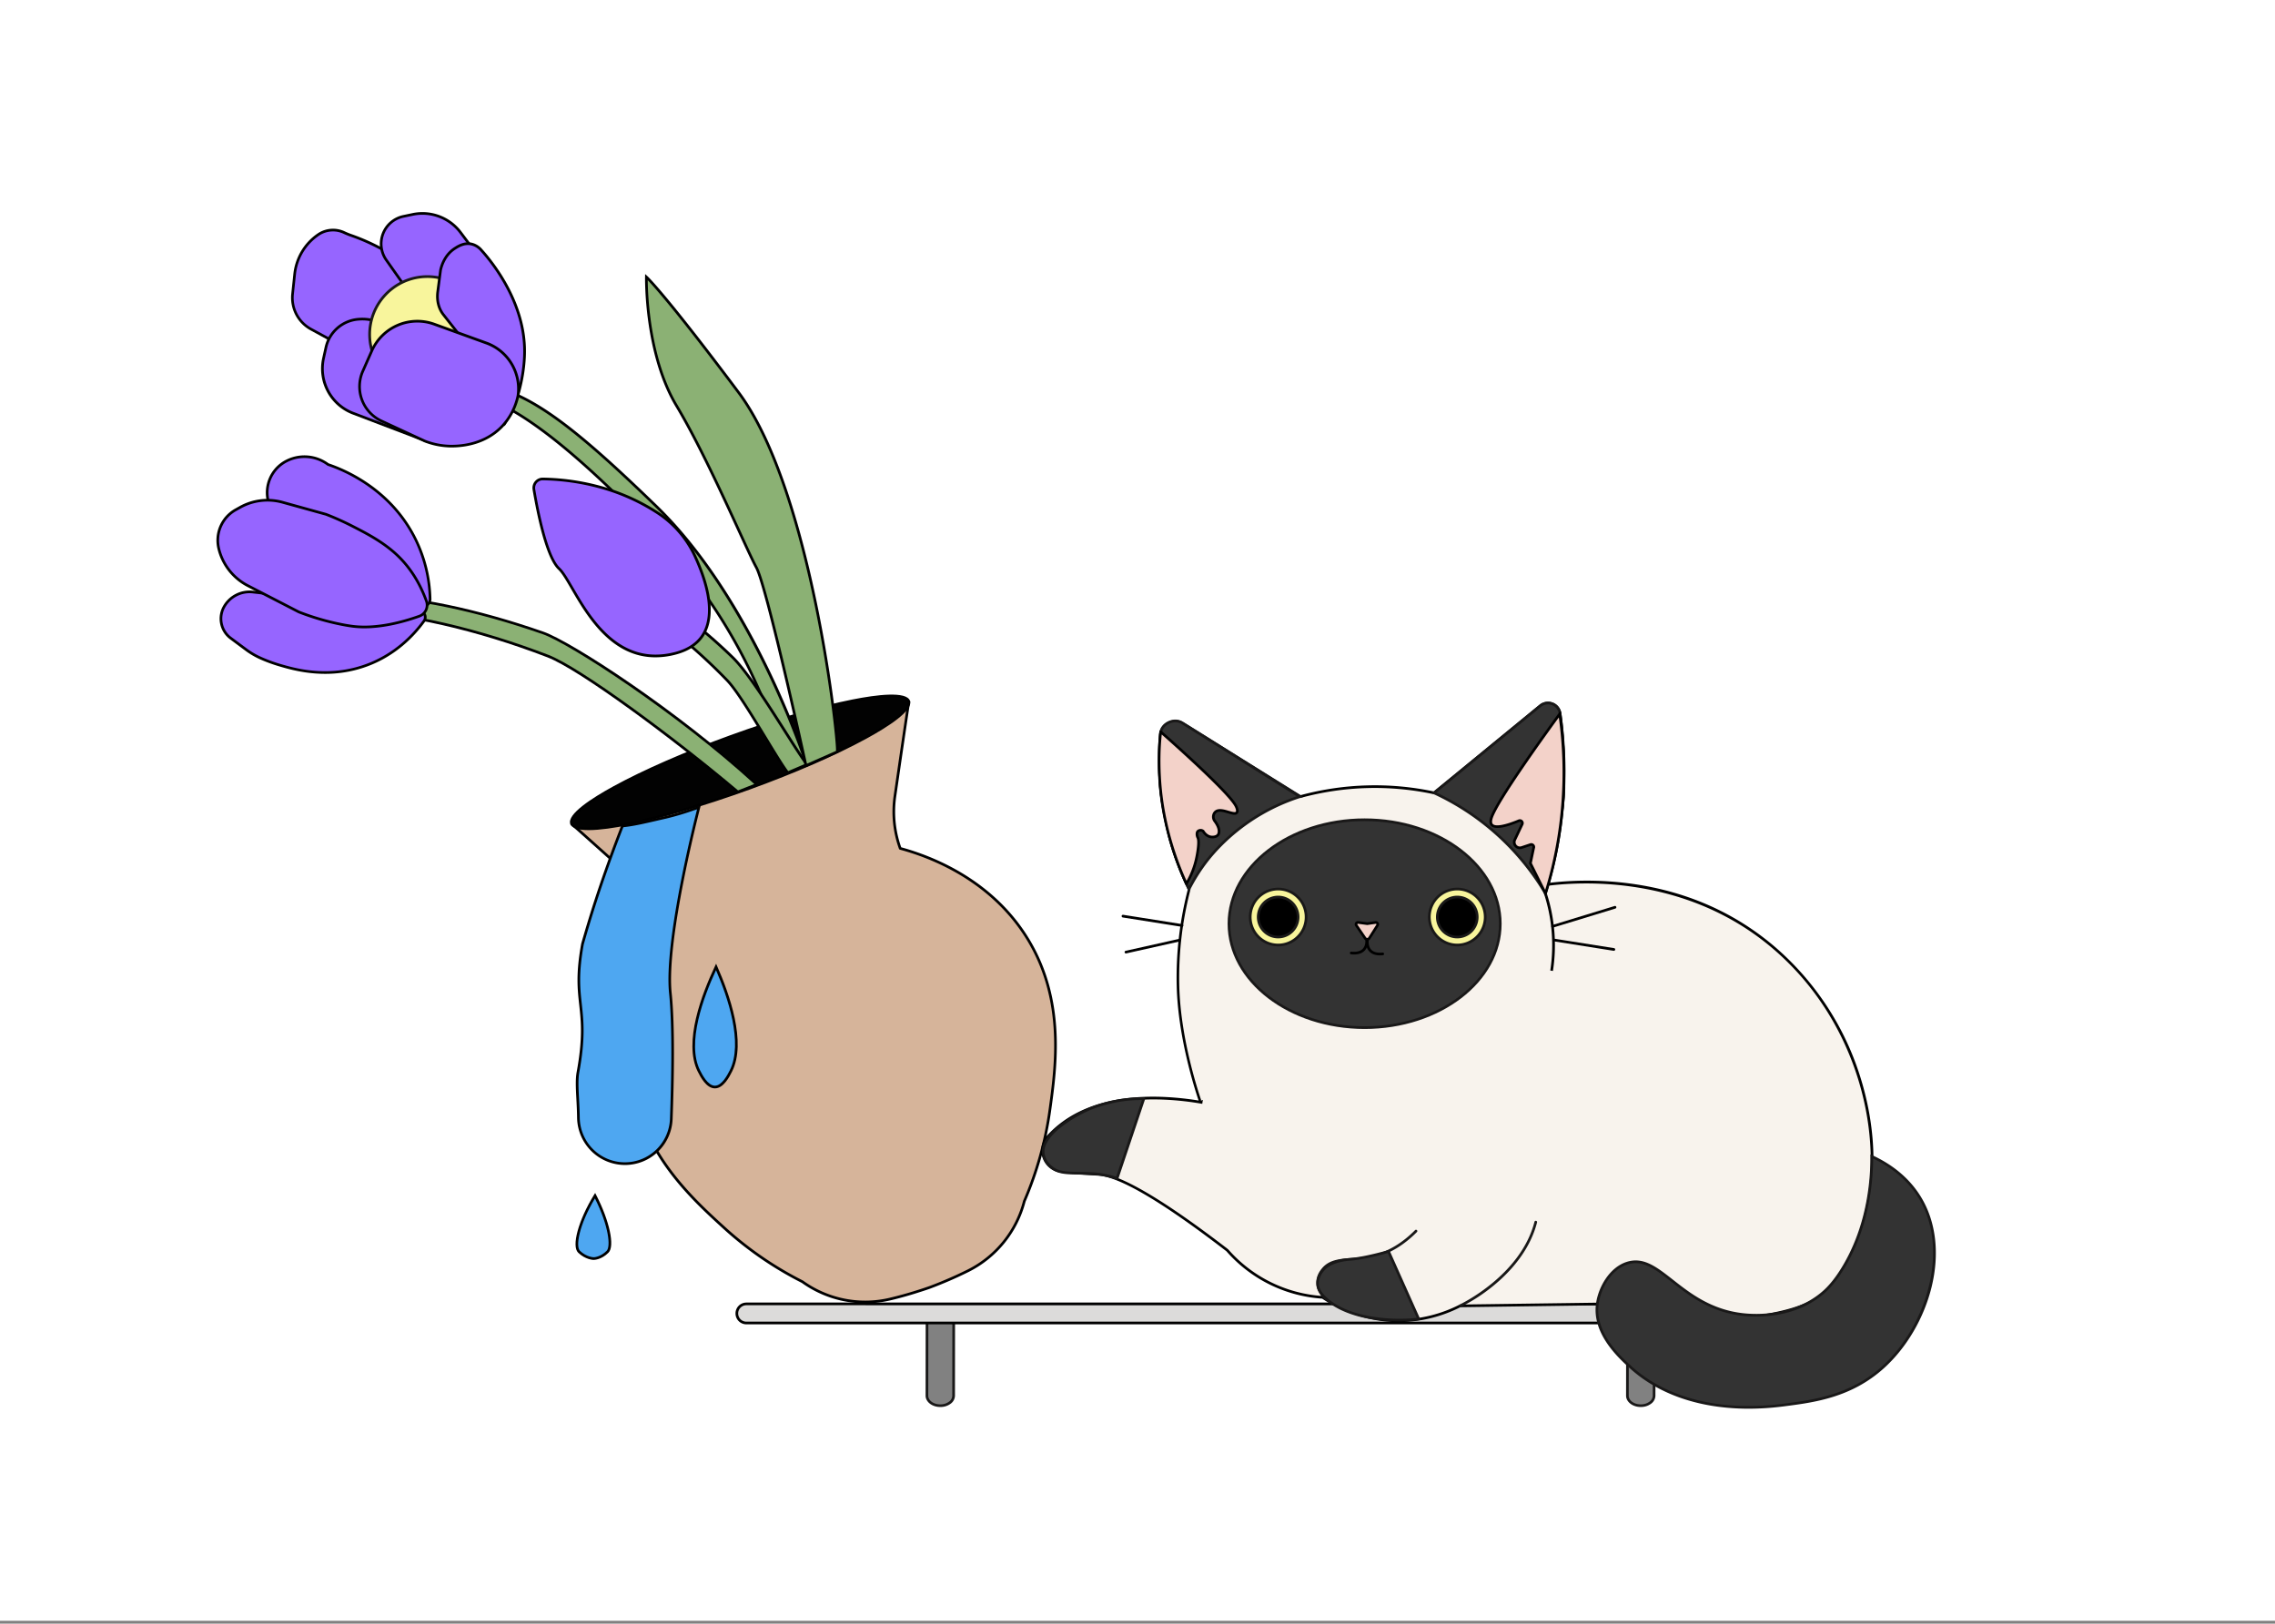 <svg fill="none" viewBox="0 0 650 464" xmlns="http://www.w3.org/2000/svg"><rect x="0" y="0" width="650" height="464" fill="#808080" stroke="none"/><path d="m0 0h650v463.183h-650z" fill="#fff"/><path d="m293.823 268.647c-11.084-18.391-30.307-24.493-36.623-26.199a30.802 30.802 0 0 1 -1.52-14.895c1.432-9.852 3.767-25.866 3.995-27.036l-47.757 18.616-48.572 16.354c.922.761 12.95 11.553 20.345 18.199a30.73 30.73 0 0 1 8.361 12.412c-3.76 5.364-14.623 22.388-11.38 43.624 3.062 20.055 17.014 32.749 26.304 41.225a100.406 100.406 0 0 0 22.294 15.344 30.752 30.752 0 0 0 24.936 4.976 113.489 113.489 0 0 0 6.896-1.874c1.16-.36 2.634-.82 4.322-1.414l.278-.104.279-.099a114.188 114.188 0 0 0 10.716-4.676 30.806 30.806 0 0 0 10.117-8.185 30.872 30.872 0 0 0 5.843-11.64 100.73 100.73 0 0 0 7.309-26.089c1.728-12.458 4.322-31.17-6.143-48.539z" fill="#d6b49a"/><path d="m247.211 372.454a31.158 31.158 0 0 1 -18.146-5.839 100.837 100.837 0 0 1 -22.347-15.389c-9.295-8.466-23.341-21.259-26.424-41.449-2.987-19.563 5.759-35.739 11.33-43.738a30.452 30.452 0 0 0 -8.186-12.071c-7.197-6.471-19.411-17.438-20.333-18.187a.395.395 0 0 1 -.134-.363.38.38 0 0 1 .253-.295l48.576-16.356 47.746-18.604a.385.385 0 0 1 .38.063.385.385 0 0 1 .127.364c-.225 1.168-2.597 17.428-3.99 27.019a30.516 30.516 0 0 0 1.429 14.523c9.391 2.567 26.446 9.376 36.655 26.319 10.537 17.483 7.925 36.323 6.197 48.79a101.234 101.234 0 0 1 -7.324 26.161 31.277 31.277 0 0 1 -5.923 11.766 31.2 31.2 0 0 1 -10.237 8.274c-1.457.734-4.039 1.96-6.521 2.998-1.168.49-2.549 1.061-4.178 1.673l-.058.028-.558.201-.058.017c-1.649.577-3.073 1.016-4.281 1.397-2.572.797-5.336 1.523-6.921 1.883a31.085 31.085 0 0 1 -7.074.815zm-83.11-136.821c2.579 2.26 13.29 11.879 19.846 17.771a31.23 31.23 0 0 1 8.465 12.564.38.38 0 0 1 -.046.348c-5.5 7.849-14.283 23.916-11.317 43.347 3.04 19.926 16.974 32.609 26.185 41.002a100.159 100.159 0 0 0 22.203 15.285l.051.031a30.379 30.379 0 0 0 24.627 4.914 109.43 109.43 0 0 0 6.873-1.868c1.213-.373 2.647-.825 4.307-1.406l.05-.016.451-.162.048-.023c1.642-.614 3.04-1.191 4.208-1.683a112.047 112.047 0 0 0 6.471-2.975 30.45 30.45 0 0 0 9.997-8.083 30.515 30.515 0 0 0 5.776-11.498.373.373 0 0 1 .02-.056 100.38 100.38 0 0 0 7.281-25.988c1.712-12.361 4.307-31.04-6.096-48.293-10.141-16.829-27.16-23.536-36.399-26.029a.394.394 0 0 1 -.254-.238 31.288 31.288 0 0 1 -1.532-15.08c1.266-8.73 3.346-22.993 3.886-26.382l-47.141 18.37z" fill="#000"/><path d="m214.129 225.27c26.602-9.655 46.971-20.793 45.495-24.877s-24.238.432-50.841 10.087c-26.602 9.656-46.971 20.794-45.495 24.878s24.238-.433 50.841-10.088z" fill="#020202"/><path d="m168.177 237.226c-2.741 0-4.776-.47-5.239-1.75-1.013-2.792 6.184-7.415 12.393-10.812 8.614-4.706 20.447-9.875 33.33-14.554 12.882-4.679 25.278-8.304 34.897-10.213 6.941-1.376 15.423-2.434 16.429.351 1.006 2.784-6.184 7.417-12.393 10.814-8.614 4.707-20.445 9.876-33.33 14.552-12.884 4.676-25.275 8.304-34.897 10.215-3.755.744-7.96 1.397-11.19 1.397zm86.591-37.976c-2.313 0-5.801.35-11.061 1.394-9.586 1.904-21.939 5.519-34.788 10.182-12.849 4.664-24.647 9.817-33.228 14.506-12.099 6.616-12.277 9.241-12.044 9.886.233.644 2.047 2.538 15.568-.138 9.584-1.901 21.939-5.519 34.786-10.182 12.847-4.664 24.647-9.815 33.225-14.506 12.097-6.616 12.275-9.238 12.042-9.886-.137-.385-.869-1.256-4.5-1.256z" fill="#000"/><path d="m264.867 377.826-.023 21.025c0 1.572 1.687 2.849 3.769 2.851h.076c2.083 0 3.775-1.269 3.775-2.843l.023-20.792c0-.134-1.761-.254-3.899-.254h-3.721" fill="#818181"/><path d="m268.688 402.083h-.081c-2.28 0-4.15-1.452-4.15-3.232l.023-21.406h4.101c1.039 0 2.027.026 2.787.071 1.044.066 1.505.115 1.505.554l-.023 20.791a2.908 2.908 0 0 1 -1.267 2.318 4.821 4.821 0 0 1 -2.895.904zm-3.448-23.863-.023 20.644c0 1.361 1.52 2.467 3.39 2.47h.081a4.045 4.045 0 0 0 2.434-.762 2.157 2.157 0 0 0 .955-1.708l.023-20.512a31.881 31.881 0 0 0 -3.496-.143h-3.364z" fill="#191818"/><path d="m465.004 377.826-.023 21.025c0 1.572 1.688 2.849 3.77 2.851h.076c2.082 0 3.775-1.269 3.775-2.843l.023-20.792c0-.134-1.774-.254-3.899-.254h-3.722" fill="#818181"/><path d="m468.824 402.083h-.081c-2.28 0-4.149-1.452-4.149-3.232l.023-21.406h4.101c1.049 0 2.027.026 2.774.071 1.044.066 1.505.115 1.505.554l-.023 20.791a2.908 2.908 0 0 1 -1.267 2.318 4.82 4.82 0 0 1 -2.883.904zm-3.447-23.863-.023 20.644c0 1.361 1.52 2.468 3.389 2.47h.081a4.048 4.048 0 0 0 2.435-.762 2.157 2.157 0 0 0 .955-1.708l.023-20.512a31.881 31.881 0 0 0 -3.496-.143h-3.364z" fill="#191818"/><path d="m484.385 372.622h-271.136a2.723 2.723 0 0 0 -2.724 2.729c0 .724.287 1.418.798 1.93a2.72 2.72 0 0 0 1.926.799h268.476a2.715 2.715 0 0 0 1.947-.822 2.74 2.74 0 0 0 .774-1.97z" fill="#dcdbda"/><path d="m481.725 378.461h-268.476a3.103 3.103 0 0 1 -3.103-3.11 3.103 3.103 0 0 1 3.103-3.11h271.516l.068 3.047a3.115 3.115 0 0 1 -.887 2.242 3.092 3.092 0 0 1 -2.221.931zm-268.476-5.458a2.346 2.346 0 0 0 -2.343 2.348 2.34 2.34 0 0 0 2.343 2.348h268.476a2.339 2.339 0 0 0 2.178-1.487c.114-.291.17-.602.163-.914l-.053-2.285z" fill="#000"/><path d="m199.693 230.711s-9.784 37.445-8.153 53.131c.973 9.363.669 24.879.254 35.897a13.315 13.315 0 0 1 -4.115 9.143 13.258 13.258 0 0 1 -18.539-.231 13.312 13.312 0 0 1 -3.886-9.242c-.069-5.585-.704-9.835-.127-12.998 3.463-18.992-1.842-19.294 1.287-36.623a383.08 383.08 0 0 1 1.662-5.658c2.994-9.901 6.275-19.104 9.754-28.08 3.734-.353 7.904-1.465 12.395-2.47 3.453-.772 6.613-1.925 9.468-2.869z" fill="#4ea7f1"/><path d="m178.538 332.925a13.692 13.692 0 0 1 -9.581-3.961 13.747 13.747 0 0 1 -4.074-9.55c-.023-1.975-.121-3.808-.208-5.442-.157-2.976-.293-5.547.087-7.616 1.773-9.675 1.238-14.501.729-19.167-.507-4.603-.978-8.949.557-17.456v-.036a413.754 413.754 0 0 1 1.665-5.666c2.723-9.01 5.827-17.941 9.764-28.108l.086-.218.233-.023c2.903-.272 6.098-1.016 9.48-1.803.94-.218 1.895-.441 2.868-.657a76.483 76.483 0 0 0 7.815-2.32c.546-.187 1.082-.366 1.609-.539l.661-.22-.175.677c-.099.374-9.751 37.555-8.145 52.997.968 9.32.679 24.694.266 35.948a13.643 13.643 0 0 1 -4.159 9.347 13.588 13.588 0 0 1 -9.478 3.813zm-11.745-63.05c-1.52 8.378-1.043 12.676-.547 17.22.507 4.719 1.049 9.601-.737 19.385-.362 1.993-.228 4.524-.074 7.451.087 1.632.185 3.483.208 5.473a12.935 12.935 0 0 0 3.778 8.974 12.877 12.877 0 0 0 18.004.223 12.93 12.93 0 0 0 3.998-8.877c.413-11.231.702-26.564-.253-35.841-1.498-14.414 6.683-47.439 7.992-52.59l-.955.307a76.872 76.872 0 0 1 -7.891 2.34c-.968.219-1.922.438-2.863.658-3.316.762-6.455 1.503-9.346 1.797-3.891 10.056-6.961 18.908-9.657 27.834a409.08 409.08 0 0 0 -1.657 5.646z" fill="#000"/><path d="m204.26 310.645c-2.26 0-3.914-3.282-4.56-4.569-4.456-8.842 2.28-24.267 4.895-29.743 2.498 5.636 8.694 20.934 4.241 29.743-.674 1.307-2.324 4.569-4.576 4.569z" fill="#4ea7f1"/><path d="m204.26 311.026c-2.495 0-4.185-3.353-4.904-4.785-4.211-8.352 1.266-22.432 4.887-30.078l.354-.762.337.762c3.392 7.649 8.452 21.723 4.231 30.07-.722 1.44-2.417 4.793-4.905 4.793zm.312-33.782c-3.547 7.665-8.472 20.855-4.542 28.654.603 1.193 2.201 4.367 4.228 4.367s3.623-3.174 4.228-4.367c3.939-7.801-.59-20.987-3.914-28.654z" fill="#000"/><path d="m507.256 271.203c-28.058-24.328-62.829-18.921-67.842-18.058-48.266 7.72-87.306 25.387-93.282 47.8a139.874 139.874 0 0 0 -2.964 14.047c-11.945-2.031-31.994-3.026-43.671 9.703l-.058.066c-3.316 3.635-.991 9.509 3.899 10.02 2.928.304 6.447.599 10.415.792 8.236.401 25.863 13.201 36.901 21.708a39.535 39.535 0 0 0 27.034 13.437h.167c3.063 2.059 11.147 6.882 22.337 6.71a38.691 38.691 0 0 0 16.961-4.248l40.631-.558c18.807 5.471 33.909 4.899 43.113 3.744 13.227-1.657 18.192-4.968 20.414-6.798 7.676-6.347 10.47-16.232 12.446-26.13 4.059-20.338-2.477-51.403-26.501-72.235z" fill="#f8f3ed"/><path d="m399.617 377.826c-10.232 0-18.035-4.153-21.87-6.712h-.084a39.903 39.903 0 0 1 -27.269-13.541c-18.241-14.041-30.578-21.325-36.659-21.606-3.521-.173-7.032-.44-10.437-.795a6.424 6.424 0 0 1 -5.366-4.143 6.227 6.227 0 0 1 1.226-6.514l.059-.064c5.226-5.697 12.613-9.23 21.964-10.51 8.077-1.104 16.176-.287 21.673.625a138.94 138.94 0 0 1 2.911-13.709c2.878-10.794 13.592-21.048 30.981-29.652 16.437-8.123 38.084-14.503 62.608-18.428 3.605-.619 13.3-1.906 25.382-.419 16.52 2.031 30.907 8.284 42.768 18.566a80.694 80.694 0 0 1 23.895 36.472c3.947 12.341 4.918 25.171 2.731 36.123-1.847 9.253-4.494 19.682-12.578 26.349-4.137 3.412-10.878 5.663-20.609 6.885-14.053 1.761-28.592.507-43.21-3.742l-40.486.556a39.2 39.2 0 0 1 -17.047 4.249c-.195.01-.39.01-.583.01zm-21.66-7.478.109.066c3.8 2.538 11.724 6.811 22.121 6.646a38.478 38.478 0 0 0 16.794-4.207l.079-.04 40.787-.559.056.015c14.537 4.227 28.992 5.484 42.959 3.732 9.584-1.201 16.198-3.397 20.219-6.715 7.894-6.509 10.496-16.788 12.317-25.912 4.016-20.119-2.533-51.189-26.378-71.869-27.107-23.513-61.011-19.096-67.527-17.971-24.455 3.912-46.029 10.261-62.397 18.359-17.187 8.505-27.764 18.588-30.586 29.164a137.985 137.985 0 0 0 -2.952 14.011l-.06.381-.38-.066c-11.147-1.901-31.614-3.183-43.321 9.584l-.059.063a5.474 5.474 0 0 0 -1.076 5.732 5.665 5.665 0 0 0 4.712 3.653c3.392.353 6.888.62 10.387.79 6.242.305 18.729 7.634 37.114 21.787l.056.05a39.157 39.157 0 0 0 26.755 13.311z" fill="#000"/><path d="m342.895 314.613c-2.376-6.994-5.994-20.253-6.303-32.786-.229-9.31.841-18.606 3.18-27.618a85.094 85.094 0 0 1 -8.264-44.107 4.328 4.328 0 0 1 4.505-3.947 4.318 4.318 0 0 1 2.081.647l33.467 20.845a80.954 80.954 0 0 1 38.16-1.062l30.353-24.878a3.463 3.463 0 0 1 3.459-.557 3.472 3.472 0 0 1 1.463 1.075c.385.482.635 1.057.724 1.667a116.091 116.091 0 0 1 -4.197 51.38 48.044 48.044 0 0 1 1.808 22.153" fill="#f8f3ed"/><path d="m342.536 314.736c-1.394-4.1-5.969-18.591-6.334-32.899-.23-9.298.832-18.583 3.157-27.587a85.477 85.477 0 0 1 -8.239-44.173 4.655 4.655 0 0 1 2.556-3.808 4.694 4.694 0 0 1 4.621.206l33.327 20.758a81.357 81.357 0 0 1 38.001-1.061l30.211-24.77a3.855 3.855 0 0 1 6.262 2.427 116.418 116.418 0 0 1 -4.175 51.434 48.364 48.364 0 0 1 1.774 22.21l-.76-.117a47.672 47.672 0 0 0 -1.797-21.974l-.038-.117.038-.117a115.681 115.681 0 0 0 4.183-51.212 3.11 3.11 0 0 0 -1.949-2.44 3.09 3.09 0 0 0 -3.08.495l-30.494 25.004-.178-.038a80.55 80.55 0 0 0 -37.983 1.056l-.159.043-33.606-20.934a3.95 3.95 0 0 0 -1.916-.598 3.947 3.947 0 0 0 -1.962.425 3.89 3.89 0 0 0 -2.141 3.176 84.69 84.69 0 0 0 8.226 43.919l.061.127-.036.137a99.72 99.72 0 0 0 -3.167 27.511c.353 14.202 4.898 28.601 6.283 32.675z" fill="#000"/><path d="m169.684 359.674h-.073s-2.154-.027-4.165-1.962c-1.583-1.523-.215-8.233 4.56-16.014 4.079 7.906 5.087 14.504 3.587 16.014-1.925 1.952-3.909 1.962-3.909 1.962z" fill="#4ea7f1"/><path d="m169.687 360.056h-.076c-.097 0-2.329-.054-4.424-2.067-1.953-1.876.069-9.274 4.505-16.501l.352-.574.309.599c3.8 7.38 5.353 14.608 3.521 16.458-2.014 2.031-4.084 2.074-4.182 2.074zm.293-17.578c-4.661 7.806-5.507 13.772-4.273 14.96 1.882 1.81 3.886 1.856 3.906 1.856h.068c.038 0 1.873-.056 3.649-1.848 1.175-1.198.633-7.012-3.35-14.968z" fill="#000"/><path d="m534.799 330.48c3.752 1.732 9.688 5.182 13.68 11.678 9.227 15.016 2.351 37.004-10.48 48.572-9.313 8.398-20.037 9.718-28.473 10.807-4.945.638-27.867 3.499-43.61-10.807-3.184-2.894-10.64-9.675-9.541-18.057.57-4.316 3.494-10.076 8.48-11.678 9.553-3.082 15.271 12.737 33.21 14.681 2.584.279 13.65 1.163 22.294-5.839 1.416-1.147 3.752-3.3 6.586-8.123 2.914-4.958 7.836-15.235 7.854-31.234z" fill="#333"/><path d="m499.605 402.571c-13.776 0-25.602-3.978-33.947-11.559-3.23-2.934-10.795-9.809-9.663-18.39.631-4.762 3.836-10.408 8.741-11.997 4.813-1.551 8.56 1.399 13.313 5.128 4.851 3.808 10.893 8.542 20.054 9.538 3.954.429 14.015.726 22.015-5.758 1.459-1.183 3.722-3.3 6.498-8.02 5.09-8.654 7.788-19.385 7.8-31.032v-.594l.54.254c6.08 2.812 10.752 6.79 13.845 11.822 4.347 7.075 5.439 16.263 3.076 25.869-2.189 8.903-7.157 17.352-13.628 23.188-9.325 8.408-19.942 9.774-28.472 10.873l-.205.026c-3.305.43-6.634.648-9.967.652zm-32.306-41.596a7.489 7.489 0 0 0 -2.328.376c-4.606 1.485-7.62 6.854-8.218 11.37-1.082 8.185 6.275 14.872 9.416 17.728 10.134 9.2 25.507 13.003 43.321 10.711l.206-.028c8.426-1.084 18.911-2.435 28.059-10.686 12.414-11.195 19.568-33.19 10.413-48.087-2.921-4.755-7.286-8.548-12.979-11.279-.104 11.553-2.832 22.198-7.904 30.819-2.837 4.824-5.168 7.007-6.676 8.228-8.22 6.661-18.524 6.347-22.572 5.92-9.374-1.015-15.515-5.839-20.439-9.692-3.763-2.945-6.868-5.38-10.299-5.38zm-50.05 12.536a.38.38 0 0 1 -.339-.55.37.37 0 0 1 .18-.176c.172-.082 17.364-8.236 21.326-23.61a.377.377 0 0 1 .171-.248.385.385 0 0 1 .434.022.375.375 0 0 1 .146.264.398.398 0 0 1 -.016.153c-2.118 8.227-7.92 14.348-12.414 18.024a49.444 49.444 0 0 1 -9.328 6.08.355.355 0 0 1 -.16.041z" fill="#191818"/><path d="m409.733 226.591 30.353-24.879a3.479 3.479 0 0 1 3.459-.556 3.481 3.481 0 0 1 2.188 2.742c.821 5.733 1.046 11.541 1.102 20.563.056 9.023-3.111 17.294-5.264 30.875a72.213 72.213 0 0 0 -31.838-28.745z" fill="#333"/><path d="m441.781 256.433-.538-.901a71.827 71.827 0 0 0 -31.667-28.596l-.55-.253 30.822-25.273a3.856 3.856 0 0 1 3.838-.618 3.857 3.857 0 0 1 2.424 3.045c.856 5.979 1.054 12.089 1.107 20.627.036 5.526-1.15 10.86-2.533 17.032-.892 4.016-1.903 8.568-2.749 13.901zm-31.338-29.931a72.558 72.558 0 0 1 30.907 27.753c.813-4.917 1.756-9.154 2.592-12.924 1.416-6.38 2.533-11.424 2.503-16.862-.054-8.505-.254-14.59-1.1-20.525a3.11 3.11 0 0 0 -1.949-2.44 3.09 3.09 0 0 0 -3.08.495zm-31.701 144.977a.379.379 0 0 1 -.253-.093c-.709-.62-2.366-2.326-2.402-4.768-.03-2.15 1.196-3.646 1.599-4.138 2.052-2.506 5.085-2.734 8.598-3.001 1.981-.15 4.229-.32 6.547-.934 4.081-1.081 7.944-3.44 11.481-7.009a.379.379 0 0 1 .639.272.38.38 0 0 1 -.102.266c-3.63 3.666-7.6 6.093-11.826 7.207-2.384.632-4.666.805-6.68.957-3.479.254-6.225.472-8.069 2.724-.36.439-1.452 1.777-1.427 3.646.031 2.132 1.521 3.65 2.144 4.204a.382.382 0 0 1 -.093.633.365.365 0 0 1 -.156.034z" fill="#191818"/><path d="m389.889 293.67c21.407 0 38.761-13.298 38.761-29.702s-17.354-29.702-38.761-29.702-38.761 13.298-38.761 29.702 17.354 29.702 38.761 29.702z" fill="#333"/><path d="m389.889 294.051c-21.582 0-39.141-13.496-39.141-30.083 0-16.588 17.559-30.083 39.141-30.083s39.141 13.495 39.141 30.083c0 16.587-17.559 30.083-39.141 30.083zm0-59.405c-21.154 0-38.381 13.153-38.381 29.322 0 16.168 17.227 29.321 38.381 29.321s38.381-13.153 38.381-29.321c0-16.169-17.227-29.322-38.381-29.322z" fill="#191818"/><path d="m365.188 270.06c4.408 0 7.98-3.58 7.98-7.997 0-4.416-3.572-7.997-7.98-7.997-4.407 0-7.98 3.581-7.98 7.997 0 4.417 3.573 7.997 7.98 7.997z" fill="#f8f59c"/><path d="m365.188 270.441a8.35 8.35 0 0 1 -4.644-1.412 8.387 8.387 0 0 1 -1.267-12.89 8.357 8.357 0 0 1 9.111-1.816 8.368 8.368 0 0 1 3.752 3.086 8.392 8.392 0 0 1 -1.04 10.578 8.352 8.352 0 0 1 -5.912 2.454zm0-15.994a7.588 7.588 0 0 0 -4.222 1.284 7.625 7.625 0 0 0 -1.152 11.717 7.59 7.59 0 0 0 11.694-1.154 7.627 7.627 0 0 0 -.946-9.616 7.592 7.592 0 0 0 -5.374-2.231z" fill="#191818"/><path d="m445.624 204.056s-17.733 24.117-19.507 29.702c-1.327 4.176 4.717 2.107 7.854.797a.724.724 0 0 1 .804.171.732.732 0 0 1 .131.814l-2.103 4.45a1.621 1.621 0 0 0 .25 1.76 1.603 1.603 0 0 0 1.713.459l2.511-.838a.725.725 0 0 1 .764.195.73.73 0 0 1 .138.778l-.91 4.361 4.307 8.632a116.395 116.395 0 0 0 4.054-51.281z" fill="#f3d2c9"/><path d="m441.651 256.352-4.788-9.596.96-4.57a.346.346 0 0 0 .021-.196.338.338 0 0 0 -.088-.177.348.348 0 0 0 -.366-.094l-2.511.84a1.985 1.985 0 0 1 -2.599-1.61 1.996 1.996 0 0 1 .175-1.134l2.102-4.45a.34.34 0 0 0 -.063-.391.343.343 0 0 0 -.385-.082c-4.254 1.777-6.962 2.179-8.046 1.183-.557-.507-.661-1.335-.309-2.444 1.773-5.585 18.838-28.827 19.563-29.814l.55-.747.131.917a116.694 116.694 0 0 1 -4.053 51.451zm-3.988-9.698 3.823 7.662a116.043 116.043 0 0 0 3.892-49.281c-3.01 4.128-17.341 23.927-18.9 28.837-.253.805-.222 1.361.097 1.655.8.734 3.506.239 7.243-1.325a1.11 1.11 0 0 1 1.426 1.503l-2.103 4.447a1.235 1.235 0 0 0 .791 1.717c.232.062.478.055.707-.021l2.51-.837a1.1 1.1 0 0 1 1.149.281 1.108 1.108 0 0 1 .239 1.16z" fill="#000"/><path d="m371.395 227.665c-11.111-6.903-22.636-14.242-33.747-21.144-2.298-1.427-5.994.411-6.027 3.12-.068 5.79-1.013 12.211.76 21.07.955 4.783 1.381 7.256 2.346 10.536a80.013 80.013 0 0 0 5.001 12.82 50.558 50.558 0 0 1 4.56-7.362c1.457-1.957 6.729-8.738 16.214-14.217a56.211 56.211 0 0 1 10.893-4.823z" fill="#333"/><path d="m339.724 254.917-.335-.682a80.854 80.854 0 0 1 -5.026-12.879c-.813-2.765-1.267-5.009-1.925-8.403l-.429-2.168c-1.37-6.854-1.124-12.269-.909-17.037.066-1.432.127-2.792.142-4.113.015-1.32.849-2.609 2.229-3.368 1.47-.81 3.147-.836 4.378-.069 5.556 3.448 11.306 7.068 16.87 10.568 5.563 3.501 11.319 7.124 16.877 10.577l.699.434-.782.254a55.789 55.789 0 0 0 -10.821 4.79c-8.529 4.927-13.748 10.957-16.099 14.115a50.382 50.382 0 0 0 -4.525 7.306zm-3.904-48.508a4.126 4.126 0 0 0 -1.981.525c-1.138.625-1.825 1.638-1.837 2.712-.015 1.34-.079 2.698-.142 4.135-.215 4.727-.459 10.081.894 16.857l.431 2.168c.686 3.493 1.102 5.605 1.908 8.334a80 80 0 0 0 4.646 12.079 51.381 51.381 0 0 1 4.246-6.743c2.386-3.203 7.678-9.322 16.327-14.318a56.687 56.687 0 0 1 10.197-4.6 3148.54 3148.54 0 0 1 -16.191-10.154c-5.573-3.501-11.311-7.109-16.864-10.569a3.087 3.087 0 0 0 -1.634-.426z" fill="#191818"/><path d="m331.621 209.133s19.097 16.74 21.46 21.124c.14.254.733 1.427.294 1.957-.836 1.016-4.41-1.543-6.047-.233a1.7 1.7 0 0 0 -.41.487 2.027 2.027 0 0 0 .19 2.204c.547.728 1.266 1.896 1.198 3.005 0 .33-.102.652-.291.922-.489.599-1.399.604-1.65.604-1.659 0-2.556-1.602-2.596-1.675a1.174 1.174 0 0 0 -1.52.033.885.885 0 0 0 -.238.507c-.059.44.013.887.207 1.285.55 1.114-.093 4.709-.468 6.329a23.84 23.84 0 0 1 -2.787 6.854c-2.28-4.991-5.358-12.947-6.84-22.594a83.054 83.054 0 0 1 -.884-15.927c.096-1.988.255-3.664.382-4.882z" fill="#f3d2c9"/><path d="m338.968 252.924h-.02a.364.364 0 0 1 -.193-.066.37.37 0 0 1 -.131-.157 86.447 86.447 0 0 1 -6.876-22.693 83.345 83.345 0 0 1 -.889-15.994c.076-1.637.203-3.3.38-4.914a.381.381 0 0 1 .442-.343.384.384 0 0 1 .186.089c.78.685 19.175 16.836 21.534 21.23.253.488.816 1.701.253 2.382-.562.68-1.588.34-2.802-.018-1.213-.358-2.563-.762-3.293-.163a1.301 1.301 0 0 0 -.317.379 1.647 1.647 0 0 0 .162 1.777c.616.82 1.336 2.054 1.267 3.254a1.98 1.98 0 0 1 -.377 1.143c-.401.49-1.054.741-1.941.744-1.705 0-2.678-1.458-2.885-1.805a.802.802 0 0 0 -.956.055.565.565 0 0 0 -.129.303c-.045.361.015.728.175 1.056.717 1.452-.319 6.062-.441 6.582a24.143 24.143 0 0 1 -2.83 6.964.38.38 0 0 1 -.319.195zm-7.045-43.02a77.675 77.675 0 0 0 -.299 4.136c-.217 5.3.077 10.608.879 15.851a85.52 85.52 0 0 0 6.508 21.833 23.243 23.243 0 0 0 2.374-6.108c.449-1.937.953-5.156.507-6.075a2.607 2.607 0 0 1 -.254-1.524c.035-.274.157-.53.35-.728a1.558 1.558 0 0 1 2.027-.043.29.29 0 0 1 .083.104c0 .015.814 1.475 2.258 1.475.648 0 1.104-.158 1.355-.465.137-.208.208-.452.205-.701.051-.972-.582-2.03-1.122-2.757a2.4 2.4 0 0 1 -.215-2.619 2.09 2.09 0 0 1 .506-.597c1.047-.838 2.61-.378 3.988.028.795.233 1.773.523 2.006.254.17-.206.026-.863-.337-1.523-2.075-3.867-17.67-17.756-20.819-20.541zm33.266 57.871c3.148 0 5.7-2.557 5.7-5.711a5.706 5.706 0 0 0 -5.7-5.712 5.706 5.706 0 0 0 -5.7 5.712 5.706 5.706 0 0 0 5.7 5.711z" fill="#000"/><path d="m365.189 268.156a6.088 6.088 0 0 1 -5.618-3.761 6.11 6.11 0 0 1 1.318-6.64 6.08 6.08 0 0 1 6.626-1.321 6.09 6.09 0 0 1 3.754 5.629 6.103 6.103 0 0 1 -1.781 4.309 6.076 6.076 0 0 1 -4.299 1.784zm0-11.424a5.31 5.31 0 0 0 -2.956.899 5.332 5.332 0 0 0 -2.262 5.473 5.33 5.33 0 0 0 4.18 4.188 5.309 5.309 0 0 0 5.461-2.267 5.333 5.333 0 0 0 -4.423-8.293z" fill="#191818"/><path d="m416.363 270.06c4.407 0 7.98-3.58 7.98-7.997 0-4.416-3.573-7.997-7.98-7.997s-7.98 3.581-7.98 7.997c0 4.417 3.573 7.997 7.98 7.997z" fill="#f8f59c"/><path d="m416.363 270.441a8.355 8.355 0 0 1 -7.724-5.172 8.395 8.395 0 0 1 1.813-9.13 8.353 8.353 0 0 1 9.11-1.816 8.384 8.384 0 0 1 5.161 7.74 8.39 8.39 0 0 1 -2.448 5.924 8.354 8.354 0 0 1 -5.912 2.454zm0-15.994a7.588 7.588 0 0 0 -4.222 1.284 7.617 7.617 0 0 0 -3.232 7.818 7.618 7.618 0 0 0 5.971 5.984 7.598 7.598 0 0 0 7.802-3.239 7.62 7.62 0 0 0 1.281-4.231c0-2.02-.8-3.957-2.226-5.385a7.592 7.592 0 0 0 -5.374-2.231z" fill="#191818"/><path d="m416.363 267.775c3.148 0 5.7-2.557 5.7-5.711a5.706 5.706 0 0 0 -5.7-5.712 5.706 5.706 0 0 0 -5.7 5.712 5.706 5.706 0 0 0 5.7 5.711z" fill="#000"/><path d="m416.363 268.156a6.069 6.069 0 0 1 -3.378-1.027 6.092 6.092 0 0 1 -2.585-6.254 6.102 6.102 0 0 1 1.664-3.12 6.076 6.076 0 0 1 9.355.924 6.102 6.102 0 0 1 -.756 7.693 6.078 6.078 0 0 1 -4.3 1.784zm0-11.424a5.31 5.31 0 0 0 -2.955.899 5.332 5.332 0 0 0 -2.263 5.473 5.337 5.337 0 0 0 1.456 2.729 5.308 5.308 0 0 0 5.798 1.156 5.329 5.329 0 0 0 3.284-4.926c0-1.413-.56-2.769-1.558-3.769a5.313 5.313 0 0 0 -3.762-1.562z" fill="#191818"/><path d="m388.055 263.62 2.594.347 2.379-.34a.542.542 0 0 1 .534.83l-2.303 3.626a.762.762 0 0 1 -.975.258.764.764 0 0 1 -.276-.238l-2.475-3.638a.545.545 0 0 1 .522-.845z" fill="#f3d2c9"/><g fill="#000"><path d="m390.626 268.812a1.12 1.12 0 0 1 -.932-.508l-2.475-3.635a.93.93 0 0 1 -.023-1.006.917.917 0 0 1 .907-.431l2.534.34 2.328-.335a.93.93 0 0 1 .904.415.931.931 0 0 1 .005.996l-2.303 3.626a1.127 1.127 0 0 1 -.934.525zm-2.647-4.824a.155.155 0 0 0 -.078.021.156.156 0 0 0 -.056.058.157.157 0 0 0 0 .178l2.475 3.635a.38.38 0 0 0 .312.163.36.36 0 0 0 .306-.173l2.3-3.625a.147.147 0 0 0 0-.175.157.157 0 0 0 -.068-.062.158.158 0 0 0 -.091-.012l-2.43.348-2.647-.353z"/><path d="m386.864 272.767a8.39 8.39 0 0 1 -.813-.043.383.383 0 1 1 .076-.761c1.485.147 2.574-.132 3.233-.833.965-1.016.724-2.628.722-2.645a.383.383 0 0 1 .321-.44.384.384 0 0 1 .439.323c0 .079.299 1.993-.92 3.285-.704.744-1.728 1.114-3.058 1.114z"/><path d="m394.272 273.02c-1.33 0-2.351-.371-3.04-1.109-1.219-1.292-.932-3.207-.92-3.285a.387.387 0 0 1 .439-.323.388.388 0 0 1 .321.439c0 .028-.233 1.638.725 2.651.661.698 1.745.975 3.23.827a.384.384 0 0 1 .334.624.385.385 0 0 1 -.258.138c-.299.023-.57.038-.831.038z"/></g><path d="m443.597 264.729 17.86-5.458z" fill="#f8f3ed"/><path d="m443.597 265.11a.381.381 0 0 1 -.112-.744l17.86-5.458a.38.38 0 0 1 .428.537.38.38 0 0 1 -.205.189l-17.86 5.458a.353.353 0 0 1 -.111.018z" fill="#000"/><path d="m444.23 268.664 16.847 2.666z" fill="#f8f3ed"/><path d="m461.077 271.711h-.058l-16.847-2.666a.385.385 0 1 1 .116-.761l16.848 2.665a.384.384 0 0 1 .35.41.382.382 0 0 1 -.409.352z" fill="#000"/><path d="m337.068 268.664-15.327 3.427z" fill="#f8f3ed"/><path d="m321.741 272.472a.384.384 0 0 1 -.341-.621.385.385 0 0 1 .257-.141l15.327-3.427a.383.383 0 0 1 .43.292.383.383 0 0 1 -.263.449l-15.327 3.428a.346.346 0 0 1 -.083.02z" fill="#000"/><path d="m337.702 264.475-16.848-2.665z" fill="#f8f3ed"/><path d="m337.701 264.856h-.058l-16.847-2.665a.392.392 0 0 1 -.252-.153.384.384 0 0 1 -.07-.286.383.383 0 0 1 .289-.316.394.394 0 0 1 .149-.007l16.848 2.666a.383.383 0 0 1 .219.67.381.381 0 0 1 -.278.091z" fill="#000"/><path d="m148.024 113.045c11.291 5.171 24.143 16.783 39.447 31.601 23.508 22.762 38.204 59.514 42.815 73.367-1.462.681-7.659-10.835-9.121-10.154-4.881-13.389-14.508-35.25-35.214-56.612-16.923-17.461-31.667-30.38-43.574-36.049z" fill="#8bb174"/><path d="m230.141 218.431c-.902 0-2.174-1.66-4.725-5.27-1.393-1.97-3.496-4.945-4.109-4.945l-.375.172-.119-.396c-7.955-21.832-19.446-40.293-35.13-56.477-18.748-19.353-32.57-30.782-43.463-35.971l-.806-.38 6.627-2.539.147.066c10.815 4.955 23.153 15.796 39.552 31.675 10.219 9.901 19.828 23.394 28.566 40.123 8.026 15.392 12.703 28.489 14.339 33.401l.109.323-.309.142a.697.697 0 0 1 -.304.076zm-8.72-10.975c.897.132 2.166 1.8 4.613 5.263 1.14 1.617 2.754 3.902 3.638 4.664-2.533-7.428-17.189-47.981-42.464-72.469-16.27-15.745-28.514-26.514-39.197-31.454l-4.677 1.777c10.853 5.395 24.516 16.786 42.891 35.742 15.694 16.199 27.213 34.67 35.196 56.477z" fill="#000"/><path d="m210.791 226.31c-18.919-15.994-45.414-35.412-54.25-38.814-22.745-8.758-42.936-12.579-56.011-12.708 1.405-1.446 2.813-2.889 4.223-4.331 12.414-.056 30.302 3.399 50.415 10.408 8.066 2.816 38.943 22.97 61.055 43.322z" fill="#8bb174"/><path d="m210.72 226.746-.175-.145c-18.375-15.544-45.13-35.287-54.141-38.75-20.234-7.786-41.135-12.538-55.879-12.683h-.89l4.956-5.077h.451c12.92 0 31.211 3.793 50.237 10.431 7.937 2.77 38.508 22.528 61.184 43.411l.448.414zm-109.301-52.327c14.77.315 35.331 5.05 55.271 12.721 9.055 3.486 35.769 23.173 54.187 38.733l4.636-1.818c-22.19-20.309-52.836-40.167-60.472-42.83-18.945-6.6-37.14-10.388-49.986-10.388h-.13z" fill="#000"/><path d="m230.549 218.475c-4.499-6.068-15.089-24.661-21.26-30.66a151.248 151.248 0 0 0 -42.181-28.884l-5.652 2.142a160.94 160.94 0 0 1 46.303 33.34c4.484 4.644 13.792 21.774 17.333 26.402z" fill="#8bb174"/><path d="m224.971 221.288-.18-.234c-1.421-1.861-3.693-5.603-6.333-9.934-3.897-6.41-8.31-13.675-10.98-16.44a159.921 159.921 0 0 0 -46.191-33.256l-.796-.399 6.63-2.513.147.066a151.116 151.116 0 0 1 42.287 28.966c4.087 3.97 10.119 13.455 14.965 21.071 2.577 4.061 4.814 7.552 6.334 9.621l.288.386zm-62.549-60.167a160.682 160.682 0 0 1 45.601 33.033c2.728 2.826 7.167 10.13 11.081 16.575 2.409 3.963 4.689 7.715 6.105 9.629l4.74-2.031c-1.532-2.122-3.65-5.455-6.08-9.278-4.826-7.591-10.83-17.037-14.853-20.947a150.433 150.433 0 0 0 -41.923-28.758z" fill="#000"/><path d="m396.73 357.644 8.613 19.293a48.736 48.736 0 0 1 -12.92-.254s-7.395-.86-12.31-4.569c-3.415-2.569-3.577-4.379-3.62-4.92-.198-2.473 1.429-4.222 2.06-4.823l.19-.173c2.28-1.995 6.333-2.267 6.587-2.285 2.594-.16 6.178-.833 11.4-2.269z" fill="#333"/><path d="m399.802 377.631c-2.49.001-4.977-.19-7.438-.571-.291-.033-7.539-.912-12.479-4.628-2.369-1.777-3.638-3.529-3.77-5.195-.2-2.482 1.267-4.277 2.176-5.128l.201-.182c2.249-1.975 6.08-2.328 6.809-2.379 2.741-.185 6.445-.929 11.327-2.285l.314-.086 8.961 20.055-.507.059c-1.857.217-3.724.33-5.594.34zm-3.293-19.533c-4.778 1.3-8.431 2.031-11.162 2.211-.431.028-4.254.338-6.361 2.191a4.56 4.56 0 0 0 -.173.158c-.805.761-2.123 2.353-1.948 4.519.114 1.436 1.282 3 3.468 4.645 4.773 3.59 12.052 4.476 12.125 4.484 4.076.626 8.215.73 12.317.309z" fill="#191818"/><path d="m319.152 336.758 7.656-22.779a39.602 39.602 0 0 0 -15.201 2.792 38.007 38.007 0 0 0 -9.627 5.839c-.253.216-3.8 3.27-3.926 6.212v.32c.058 2.481 1.857 4.062 2.548 4.57l.208.152c2.121 1.503 4.707 1.336 8.52 1.429 2.151.054 3.225.082 4.56.254a28.68 28.68 0 0 1 5.262 1.211z" fill="#333"/><path d="m319.151 337.142a.376.376 0 0 1 -.119-.02 28.073 28.073 0 0 0 -5.193-1.186c-1.317-.172-2.389-.198-4.522-.253-.479 0-.94-.021-1.383-.028-3.134-.051-5.399-.089-7.347-1.47l-.218-.163c-.98-.761-2.637-2.381-2.698-4.871v-.348c.137-3.082 3.661-6.146 4.053-6.486a38.801 38.801 0 0 1 9.756-5.9 40.083 40.083 0 0 1 15.343-2.818c.06 0 .12.015.173.044a.391.391 0 0 1 .2.285.385.385 0 0 1 -.019.178l-7.656 22.78a.378.378 0 0 1 -.37.256zm7.094-22.787c-4.965 0-9.886.94-14.504 2.77a37.874 37.874 0 0 0 -9.52 5.778c-.15.127-3.671 3.13-3.8 5.935v.29c.053 2.178 1.52 3.625 2.399 4.293l.195.144c1.758 1.244 3.924 1.27 6.921 1.331.446 0 .907.015 1.391.027 2.158.054 3.243.082 4.598.254a29 29 0 0 1 4.976 1.102l7.369-21.926z" fill="#191818"/><path d="m95.965 97.936-7.106-3.884a10.23 10.23 0 0 1 -4.156-4.232 10.259 10.259 0 0 1 -1.114-5.831l.596-5.638c.238-2.26.963-4.442 2.126-6.393a15.676 15.676 0 0 1 4.605-4.91 7.469 7.469 0 0 1 7.469-.563c.683.319 1.383.6 2.097.843a59.432 59.432 0 0 1 21.985 13.802l-11.013 20.013z" fill="#9665ff"/><path d="m111.649 101.572-15.816-3.274-.05-.028-7.107-3.882a10.583 10.583 0 0 1 -4.309-4.39 10.613 10.613 0 0 1 -1.145-6.049l.595-5.638c.243-2.315.985-4.55 2.175-6.549a16.036 16.036 0 0 1 4.719-5.028 7.866 7.866 0 0 1 7.853-.591 20.86 20.86 0 0 0 2.06.828 59.69 59.69 0 0 1 22.119 13.891l.205.2zm-15.552-3.998 15.16 3.14 10.739-19.514a58.947 58.947 0 0 0 -21.641-13.51 21.241 21.241 0 0 1 -2.135-.849 7.093 7.093 0 0 0 -7.094.536 15.272 15.272 0 0 0 -4.496 4.789 15.308 15.308 0 0 0 -2.073 6.239l-.595 5.638a9.853 9.853 0 0 0 1.065 5.616 9.825 9.825 0 0 0 4.002 4.074z" fill="#000"/><path d="m102.662 91.212-.175.013a10.36 10.36 0 0 0 -6.03 2.505 10.398 10.398 0 0 0 -3.344 5.619l-.679 3.077a13.625 13.625 0 0 0 1.308 9.393 13.58 13.58 0 0 0 7.116 6.252l20.898 7.972 3.217-22.899-14.44-9.822a12.372 12.372 0 0 0 -7.871-2.11z" fill="#9665ff"/><path d="m122.067 126.568-21.343-8.139a13.96 13.96 0 0 1 -7.317-6.428 14.009 14.009 0 0 1 -1.345-9.657l.679-3.074a10.72 10.72 0 0 1 3.456-5.837 10.682 10.682 0 0 1 6.262-2.586l.175-.013a12.83 12.83 0 0 1 8.107 2.176l14.638 9.956zm-19.377-34.975-.175.013a9.925 9.925 0 0 0 -5.82 2.403 9.96 9.96 0 0 0 -3.212 5.426l-.679 3.074a13.318 13.318 0 0 0 1.292 9.119 13.273 13.273 0 0 0 6.896 6.088l20.455 7.801 3.116-22.185-14.233-9.69a12.067 12.067 0 0 0 -7.628-2.049z" fill="#000"/><path d="m139.717 77.204-8.14-10.813a13.6 13.6 0 0 0 -6.079-4.556 13.569 13.569 0 0 0 -7.569-.58l-2.667.562a8.01 8.01 0 0 0 -5.792 4.861 8.03 8.03 0 0 0 .831 7.525l6.841 9.723 21.435 7.77z" fill="#9665ff"/><path d="m138.916 92.228-22.015-7.982-6.911-9.822a8.406 8.406 0 0 1 1.53-11.18 8.37 8.37 0 0 1 3.666-1.782l2.67-.559a13.992 13.992 0 0 1 7.762.602 14.02 14.02 0 0 1 6.245 4.658l8.226 10.916-.013.145zm-21.534-8.617 20.853 7.56 1.079-13.84-8.051-10.698c-1.515-2-3.563-3.53-5.909-4.412a13.245 13.245 0 0 0 -7.346-.574l-2.67.56a7.612 7.612 0 0 0 -3.332 1.621 7.637 7.637 0 0 0 -2.681 6.681 7.639 7.639 0 0 0 1.286 3.48z" fill="#000"/><path d="m122.103 112.108c9.112 0 16.5-7.403 16.5-16.535 0-9.131-7.388-16.534-16.5-16.534-9.113 0-16.5 7.403-16.5 16.534 0 9.132 7.387 16.535 16.5 16.535z" fill="#f8f59c"/><path d="m122.095 112.481a16.842 16.842 0 0 1 -7.878-1.959 16.895 16.895 0 0 1 -6.055-5.417 16.935 16.935 0 0 1 -1.782-15.69 16.908 16.908 0 0 1 4.685-6.642 16.843 16.843 0 0 1 15.353-3.554 16.87 16.87 0 0 1 7.118 3.91 16.923 16.923 0 0 1 5.013 8.633c.765 3.318.513 6.79-.723 9.962a16.907 16.907 0 0 1 -6.206 7.815 16.851 16.851 0 0 1 -9.525 2.942zm.013-33.053a16.093 16.093 0 0 0 -10.285 3.722 16.153 16.153 0 0 0 -5.545 9.444 16.176 16.176 0 0 0 1.748 10.816 16.13 16.13 0 0 0 8.237 7.208 16.085 16.085 0 0 0 10.931.278 16.117 16.117 0 0 0 8.591-6.778 16.17 16.17 0 0 0 -2.764-20.428 16.045 16.045 0 0 0 -10.913-4.262z" fill="#191818"/><path d="m125.872 77.199-.806 6.202c-.321 2.465.266 4.803 1.647 6.555l11.061 14.033 6.485 16.956a47.752 47.752 0 0 0 3.428-7.177s2.447-6.9 2.166-14.625c-.506-14.338-10.602-25.745-12.289-27.605a5.369 5.369 0 0 0 -2.787-1.778c-2.108-.507-3.858.612-4.768 1.191-3.035 1.932-3.911 5.245-4.137 6.248z" fill="#9665ff"/><path d="m144.181 121.803-6.744-17.623-11.023-13.983c-1.449-1.838-2.059-4.267-1.725-6.854l.813-6.235c.365-1.633 1.411-4.644 4.307-6.487.907-.576 2.787-1.777 5.067-1.239 1.172.3 2.218.967 2.987 1.902 2.774 3.06 11.886 14.133 12.38 27.836.279 7.713-2.163 14.697-2.186 14.768a48.926 48.926 0 0 1 -3.463 7.25zm-17.934-44.538-.806 6.184c-.306 2.369.254 4.595 1.569 6.27l11.098 14.08.021.053 6.201 16.212a49.931 49.931 0 0 0 3.002-6.433c.023-.061 2.415-6.915 2.141-14.47-.486-13.455-9.454-24.343-12.191-27.362a4.963 4.963 0 0 0 -2.594-1.657c-1.95-.468-3.595.578-4.476 1.14-2.655 1.678-3.623 4.462-3.965 5.983z" fill="#000"/><path d="m121.476 126.075-12.515-5.795a10.789 10.789 0 0 1 -5.552-5.993 10.815 10.815 0 0 1 .232-8.173l2.602-5.885a14.2 14.2 0 0 1 7.392-7.31 14.16 14.16 0 0 1 10.382-.306l14.993 5.42a13.841 13.841 0 0 1 7.157 5.904 13.885 13.885 0 0 1 1.831 9.107 18.42 18.42 0 0 1 -4.436 8.652c-5.761 6.182-13.961 5.839-15.421 5.768a21.213 21.213 0 0 1 -6.665-1.389z" fill="#9665ff"/><path d="m129.078 127.87c-.35 0-.667 0-.943-.018a21.575 21.575 0 0 1 -6.792-1.421h-.025l-12.508-5.806a11.216 11.216 0 0 1 -5.734-6.209 11.248 11.248 0 0 1 .219-8.457l2.599-5.885a14.623 14.623 0 0 1 7.599-7.492 14.58 14.58 0 0 1 10.655-.324l14.992 5.42a14.277 14.277 0 0 1 7.348 6.073 14.321 14.321 0 0 1 1.896 9.354v.028a18.783 18.783 0 0 1 -4.532 8.832c-4.823 5.161-11.392 5.905-14.774 5.905zm-7.461-2.133a20.876 20.876 0 0 0 6.543 1.366c2.85.122 10.033-.182 15.125-5.646a18.015 18.015 0 0 0 4.339-8.461 13.55 13.55 0 0 0 -1.798-8.846 13.506 13.506 0 0 0 -6.952-5.741l-14.992-5.423a13.816 13.816 0 0 0 -10.098.307 13.853 13.853 0 0 0 -7.2 7.101l-2.602 5.887a10.477 10.477 0 0 0 -.203 7.879 10.446 10.446 0 0 0 5.343 5.784z" fill="#000"/><path d="m77.77 147.176-1.038-3.592a10.14 10.14 0 0 1 .437-6.847 10.112 10.112 0 0 1 4.695-4.993 11.31 11.31 0 0 1 11.874 1.015c3.19 1.072 17.62 6.301 25.033 21.45a41.137 41.137 0 0 1 4.117 16.965 2.098 2.098 0 0 1 -2.124 2.134 2.094 2.094 0 0 1 -1.061-.308z" fill="#9665ff"/><path d="m120.795 173.698a2.478 2.478 0 0 1 -1.297-.373l-42.054-25.894-1.08-3.735a10.532 10.532 0 0 1 .455-7.102 10.504 10.504 0 0 1 4.865-5.185 11.634 11.634 0 0 1 12.224 1.003c5.32 1.792 18.266 7.458 25.195 21.624a41.204 41.204 0 0 1 4.157 17.123 2.437 2.437 0 0 1 -1.231 2.204 2.468 2.468 0 0 1 -1.234.335zm-42.7-26.768 41.801 25.745a1.708 1.708 0 0 0 2.392-.613c.152-.269.229-.573.222-.882a40.525 40.525 0 0 0 -4.074-16.814c-6.84-13.957-19.633-19.514-24.827-21.266l-.058-.02-.048-.036a10.878 10.878 0 0 0 -11.466-.96 9.742 9.742 0 0 0 -4.517 4.806 9.765 9.765 0 0 0 -.423 6.588z" fill="#000"/><path d="m65.965 182.414 4.337 3.236a22.02 22.02 0 0 0 4.16 2.438 44.573 44.573 0 0 0 5.429 1.987c4.005 1.178 13.885 4.077 24.873.026 8.426-3.108 13.662-8.886 16.393-12.658a1.773 1.773 0 0 0 .204-1.779 1.767 1.767 0 0 0 -1.445-1.054l-47.704-5.42a8.31 8.31 0 0 0 -4.885.944 8.333 8.333 0 0 0 -3.475 3.567 6.972 6.972 0 0 0 2.113 8.713z" fill="#9665ff"/><path d="m92.888 192.568c-5.827 0-10.522-1.381-13.098-2.137a44.378 44.378 0 0 1 -5.475-2.006 22.279 22.279 0 0 1 -4.233-2.48l-4.34-3.227a7.325 7.325 0 0 1 -2.222-9.19 8.753 8.753 0 0 1 3.638-3.721 8.727 8.727 0 0 1 5.103-.996l47.696 5.415a2.174 2.174 0 0 1 1.748 1.278 2.177 2.177 0 0 1 -.228 2.157c-3.01 4.158-8.327 9.751-16.571 12.792a34.538 34.538 0 0 1 -12.019 2.115zm-26.698-10.472 4.344 3.227c1.27.947 2.64 1.75 4.087 2.394a43.681 43.681 0 0 0 5.38 1.995c4.12 1.211 13.767 4.042 24.638.033 8.061-2.973 13.267-8.451 16.214-12.523a1.406 1.406 0 0 0 .149-1.404 1.378 1.378 0 0 0 -1.127-.828l-47.707-5.422a7.977 7.977 0 0 0 -7.975 4.316 6.561 6.561 0 0 0 1.997 8.212z" fill="#000"/><path d="m62.484 156.709a16.244 16.244 0 0 0 3.006 6.245 16.202 16.202 0 0 0 5.334 4.417l14.547 7.502c.975.383 2.401.916 4.147 1.478a67.21 67.21 0 0 0 11.4 2.64c6.908.822 14.531-1.361 18.858-2.897a3.364 3.364 0 0 0 2.237-3.011 3.386 3.386 0 0 0 -.192-1.305c-2.589-7.181-6.405-11.317-8.555-13.317-3.973-3.694-8.794-6.159-12.647-8.124a79.648 79.648 0 0 0 -7.496-3.359l-12.389-3.429a16.157 16.157 0 0 0 -12.183 1.482l-1.244.696a9.952 9.952 0 0 0 -4.247 4.681 9.979 9.979 0 0 0 -.576 6.301z" fill="#9665ff"/><path d="m104.12 179.557a27.324 27.324 0 0 1 -3.235-.183c-2.356-.282-6.78-1.145-11.484-2.655a72.674 72.674 0 0 1 -4.17-1.485l-.035-.016-14.547-7.504a16.561 16.561 0 0 1 -8.532-10.916 10.388 10.388 0 0 1 .596-6.551 10.357 10.357 0 0 1 4.41-4.873l1.244-.696a16.443 16.443 0 0 1 12.482-1.503l12.413 3.44a81.112 81.112 0 0 1 7.535 3.374c3.886 1.988 8.719 4.458 12.73 8.187 3.8 3.524 6.703 8.055 8.654 13.468a3.75 3.75 0 0 1 -2.28 4.806c-4.175 1.497-10.037 3.107-15.781 3.107zm-18.595-5.027a70.564 70.564 0 0 0 4.11 1.463c4.65 1.495 9.016 2.348 11.341 2.625 6.557.779 13.78-1.135 18.687-2.879a2.993 2.993 0 0 0 1.814-3.829c-1.911-5.3-4.756-9.728-8.457-13.17-3.932-3.656-8.715-6.093-12.558-8.065a79.818 79.818 0 0 0 -7.446-3.336l-12.37-3.425a15.703 15.703 0 0 0 -11.907 1.435l-1.241.695a9.604 9.604 0 0 0 -4.087 4.514 9.629 9.629 0 0 0 -.555 6.07c.529 2.22 1.53 4.3 2.935 6.097a15.81 15.81 0 0 0 5.209 4.311l14.526 7.494z" fill="#000"/><path d="m155.118 136.877a2.58 2.58 0 0 0 -1.095.224 2.574 2.574 0 0 0 -1.479 2.775c1.013 6.011 3.592 19.273 7.18 22.624 4.679 4.372 12.198 29.542 33.111 24.234 14.359-3.645 9.946-18.664 5.766-27.727a29.687 29.687 0 0 0 -10.612-12.376 57.769 57.769 0 0 0 -14.831-6.931 65.795 65.795 0 0 0 -18.04-2.823z" fill="#9665ff"/><path d="m187.265 187.844c-12.72 0-19.692-11.958-24.067-19.472-1.447-2.483-2.695-4.628-3.729-5.585-3.57-3.333-6.103-15.74-7.296-22.848a2.947 2.947 0 0 1 2.956-3.442 65.955 65.955 0 0 1 18.152 2.843 58.127 58.127 0 0 1 14.919 6.974 30.007 30.007 0 0 1 10.749 12.533c2.957 6.408 5.85 15.372 2.848 21.68-1.553 3.265-4.535 5.479-8.867 6.575-1.85.483-3.753.732-5.665.742zm-32.197-50.588a2.182 2.182 0 0 0 -2.104 1.614 2.187 2.187 0 0 0 -.046.942c.947 5.638 3.531 19.111 7.063 22.409 1.114 1.041 2.33 3.127 3.871 5.768 4.882 8.377 13.054 22.396 28.88 18.377 4.097-1.041 6.911-3.115 8.36-6.166 2.876-6.042.036-14.773-2.85-21.033a29.235 29.235 0 0 0 -10.478-12.216 57.43 57.43 0 0 0 -14.724-6.885 65.297 65.297 0 0 0 -17.944-2.81z" fill="#000"/><path d="m239.186 214.844c.727-.38-6.873-74.255-28.154-102.688-21.28-28.433-26.347-33.003-26.347-33.003s-.507 21.579 8.613 36.811c9.121 15.232 19.761 40.618 22.801 46.203s14.187 56.612 14.187 56.612z" fill="#8bb174"/><path d="m230.014 219.315-.098-.455c-.114-.507-11.173-51.027-14.152-56.51-.983-1.805-2.751-5.661-4.991-10.543-4.628-10.086-11.62-25.326-17.802-35.648-9.072-15.151-8.667-36.798-8.667-37.016l.021-.828.613.556c.208.186 5.338 4.918 26.398 33.056 11.028 14.724 18.172 41.38 22.22 61.146 4.499 21.957 6.291 40.619 6.027 41.809a.427.427 0 0 1 -.075.178.424.424 0 0 1 -.143.13h-.025zm-44.949-139.24c.035 4.262.661 22.495 8.562 35.693 6.2 10.355 13.204 25.62 17.838 35.719 2.234 4.869 4 8.715 4.97 10.497 2.911 5.352 12.941 50.862 14.124 56.26l8.297-3.654c.122-2.061-1.791-20.608-6.05-41.38-4.035-19.674-11.147-46.203-22.078-60.811-17.085-22.842-23.753-30.314-25.663-32.324z" fill="#000"/></svg>